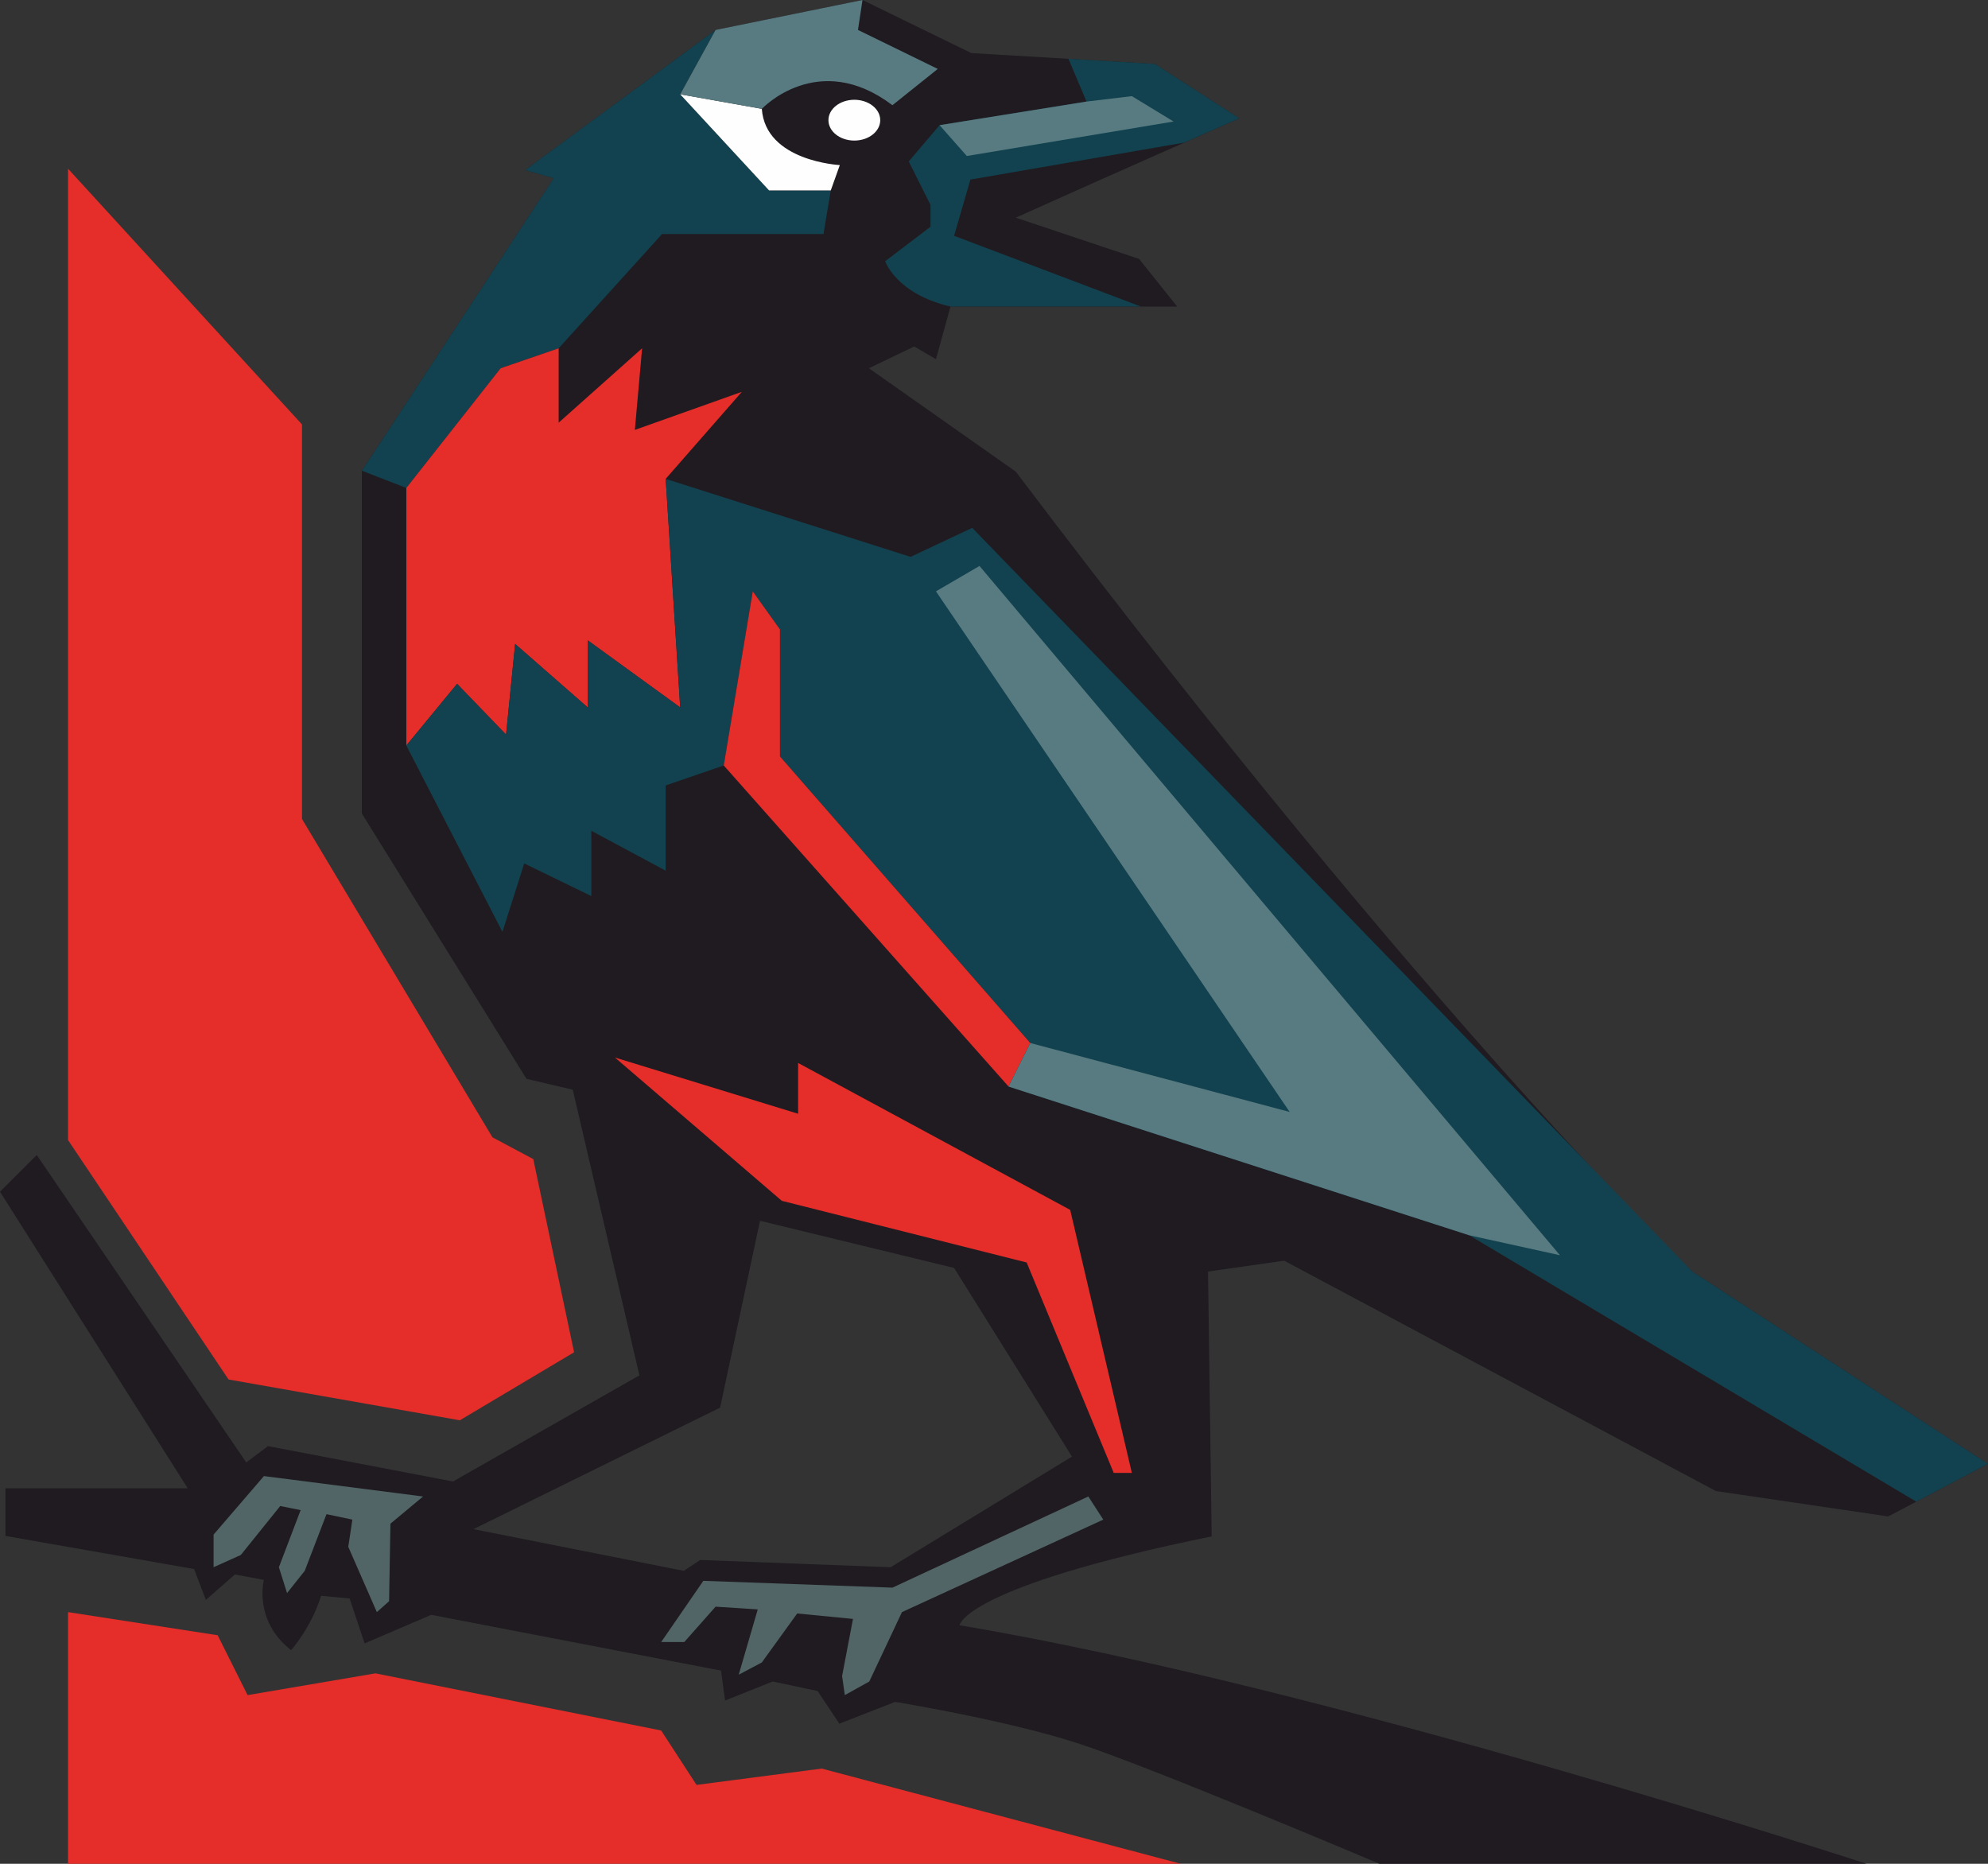 <?xml version="1.0" encoding="UTF-8"?>
<!DOCTYPE svg PUBLIC "-//W3C//DTD SVG 1.1//EN" "http://www.w3.org/Graphics/SVG/1.1/DTD/svg11.dtd">
<!-- Creator: CorelDRAW 2021 (64-Bit) -->
<svg xmlns="http://www.w3.org/2000/svg" xml:space="preserve" width="77.38mm" height="72.544mm" version="1.1" style="shape-rendering:geometricPrecision; text-rendering:geometricPrecision; image-rendering:optimizeQuality; fill-rule:evenodd; clip-rule:evenodd"
viewBox="0 0 2058.18 1929.55"
 xmlns:xlink="http://www.w3.org/1999/xlink"
 xmlns:xodm="http://www.corel.com/coreldraw/odm/2003">
 <rect x="0" y="0" width="2058.18" height="1929.55" fill="#333333" stroke="none"/>
 <defs>
  <style type="text/css">
   <![CDATA[
    .fil1 {fill:#12424F;fill-rule:nonzero}
    .fil0 {fill:#1F1B20;fill-rule:nonzero}
    .fil5 {fill:#516466;fill-rule:nonzero}
    .fil2 {fill:#587B81;fill-rule:nonzero}
    .fil3 {fill:#E52D29;fill-rule:nonzero}
    .fil4 {fill:#FEFEFE;fill-rule:nonzero}
   ]]>
  </style>
 </defs>
 <g id="Слой_x0020_1">
  <g id="_3080298498528">
   <path class="fil0" d="M922.05 1622.51l-197.18 -7.51 -16.9 11.27 -217.83 -43.19 255.39 -125.82 41.31 -193.42 200.94 48.82 122.06 195.31 -187.79 114.55zm854.45 -78.87l178.4 26.29 103.28 -54.45 -306.09 -199.06c0,0 -264.78,-251.63 -700.45,-828.15l-152.11 -107.04 46.95 -22.54 22.53 13.14 15.03 -54.45 234.73 0 -39.43 -49.3 -127.7 -42.72c0,0 106.1,-47.89 231.45,-102.82l-87.32 -56.34 -190.14 -11.26 -112.67 -54.93 -152.11 30.98 -197.18 145.07 29.58 8.44 -198.59 302.81 0 354.92 170.42 274.64 47.89 11.27 69.01 295.76 -192.96 109.86 -191.54 -36.62 -22.53 16.9 -216.9 -318.3 -38.04 38.03 194.37 307.04 -188.73 0 0 49.29 195.3 34.27 12.2 31.93 30.05 -26.29 30.05 5.63c0,0 -11.27,41.78 28.16,72.77 0,0 21.13,-23.94 30.99,-56.33l29.58 2.81 15.49 46.48 69.01 -29.58 300 57.74 4.22 30.99 49.3 -19.71 46.48 9.86 22.53 33.8 57.75 -22.54c0,0 112.67,18.31 187.32,42.26 74.65,23.94 314.08,125.35 314.08,125.35l504.21 0c0,0 -557.74,-183.09 -938.95,-246.94 0,0 3.76,-39.43 261.03,-92.02l-3.76 -274.17 78.87 -11.26 446.94 238.49z"/>
   <path class="fil1" d="M1124.87 105.16l-152.11 24.41 -31.93 37.56 22.54 45.06 0 22.54 -46.95 35.68c0,0 11.26,33.8 67.6,46.95l197.17 0 -193.42 -73.24 16.91 -58.22 221.28 -38.26c18.35,-8.1 37.5,-16.52 57.12,-25.12l-87.32 -56.33 -89.61 -5.31 18.72 44.28z"/>
   <polygon class="fil2" points="972.76,129.58 1000.93,161.5 1215,125.82 1171.81,99.53 1124.87,105.16 "/>
   <polygon class="fil1" points="374.65,487.32 420.65,505.16 518.31,381.21 578.4,360.55 685.44,242.25 852.57,242.25 860.09,197.18 796.23,197.18 704.22,97.65 740.84,30.99 543.66,176.05 573.24,184.51 "/>
   <polygon class="fil3" points="578.4,360.56 578.4,437.55 664.78,360.56 657.27,445.06 768.06,405.63 689.19,495.77 704.22,732.38 608.44,662.9 608.44,732.38 533.33,666.66 523.94,760.55 473.23,707.97 420.66,771.82 420.66,505.16 518.31,381.22 "/>
   <path class="fil4" d="M860.08 197.18l9.39 -26.29c0,0 -76.99,-3.76 -80.75,-58.22l-84.51 -15.03 92.02 99.53 63.85 0z"/>
   <path class="fil2" d="M923.93 108.92l46.95 -37.56 -82.62 -40.37 4.69 -30.99 -152.11 30.99 -36.62 66.66 84.51 15.03c0,0 58.22,-61.97 135.21,-3.76z"/>
   <path class="fil4" d="M911.31 124.41c0,11.66 -12,21.12 -26.82,21.12 -14.8,0 -26.81,-9.46 -26.81,-21.12 0,-11.67 12,-21.12 26.81,-21.12 14.81,0 26.82,9.46 26.82,21.12z"/>
   <polygon class="fil1" points="420.65,771.82 520.19,964.77 542.72,893.88 612.2,927.69 612.2,860.08 689.2,901.39 689.2,813.13 749.29,792.48 779.33,612.2 807.5,651.63 807.5,783.09 1066.65,1079.79 1044.12,1124.87 1521.1,1278.85 1983.91,1554.63 2058.18,1515.47 1752.08,1316.41 1006.56,546.47 942.71,576.52 689.2,495.77 704.22,732.39 608.45,662.9 608.45,732.39 533.33,666.65 523.94,760.55 473.23,707.97 "/>
   <polygon class="fil3" points="749.29,792.47 1044.12,1124.86 1066.65,1079.79 807.5,783.09 807.5,651.63 779.33,612.19 "/>
   <polygon class="fil2" points="969,612.2 1335.19,1151.16 1066.65,1079.8 1044.12,1124.87 1521.1,1278.85 1615,1299.51 1014.07,585.91 "/>
   <polygon class="fil3" points="636.61,1094.82 809.38,1243.17 1062.89,1307.02 1153.03,1524.85 1171.81,1524.85 1107.97,1252.56 826.28,1100.45 826.28,1153.03 "/>
   <polygon class="fil5" points="1126.74,1549.27 923.93,1643.64 728.16,1636.59 684.5,1699.97 708.44,1699.97 740.84,1663.35 784.5,1666.17 764.78,1733.77 788.72,1721.1 825.34,1670.39 883.08,1676.03 871.82,1735.18 874.64,1754.9 899.99,1740.81 933.79,1668.98 1142.24,1573.21 "/>
   <polygon class="fil5" points="438.02,1549.27 273.24,1528.14 221.13,1588.7 221.13,1622.5 249.3,1609.83 290.14,1559.13 311.26,1563.35 288.73,1622.5 297.18,1649.27 315.49,1626.26 338.03,1567.58 364.79,1573.21 360.56,1601.38 390.14,1668.98 402.82,1657.71 404.22,1577.44 "/>
   <polygon class="fil3" points="70.42,174.65 70.42,1180.26 236.62,1428.15 476.05,1470.39 594.36,1399.98 552.11,1199.98 509.85,1177.44 312.67,847.87 312.67,439.43 "/>
   <polygon class="fil3" points="70.42,1668.98 225.35,1692.93 256.34,1754.9 388.73,1732.37 684.5,1791.52 721.12,1847.86 850.69,1830.95 1222.52,1929.55 70.42,1929.55 "/>
  </g>
 </g>
</svg>
